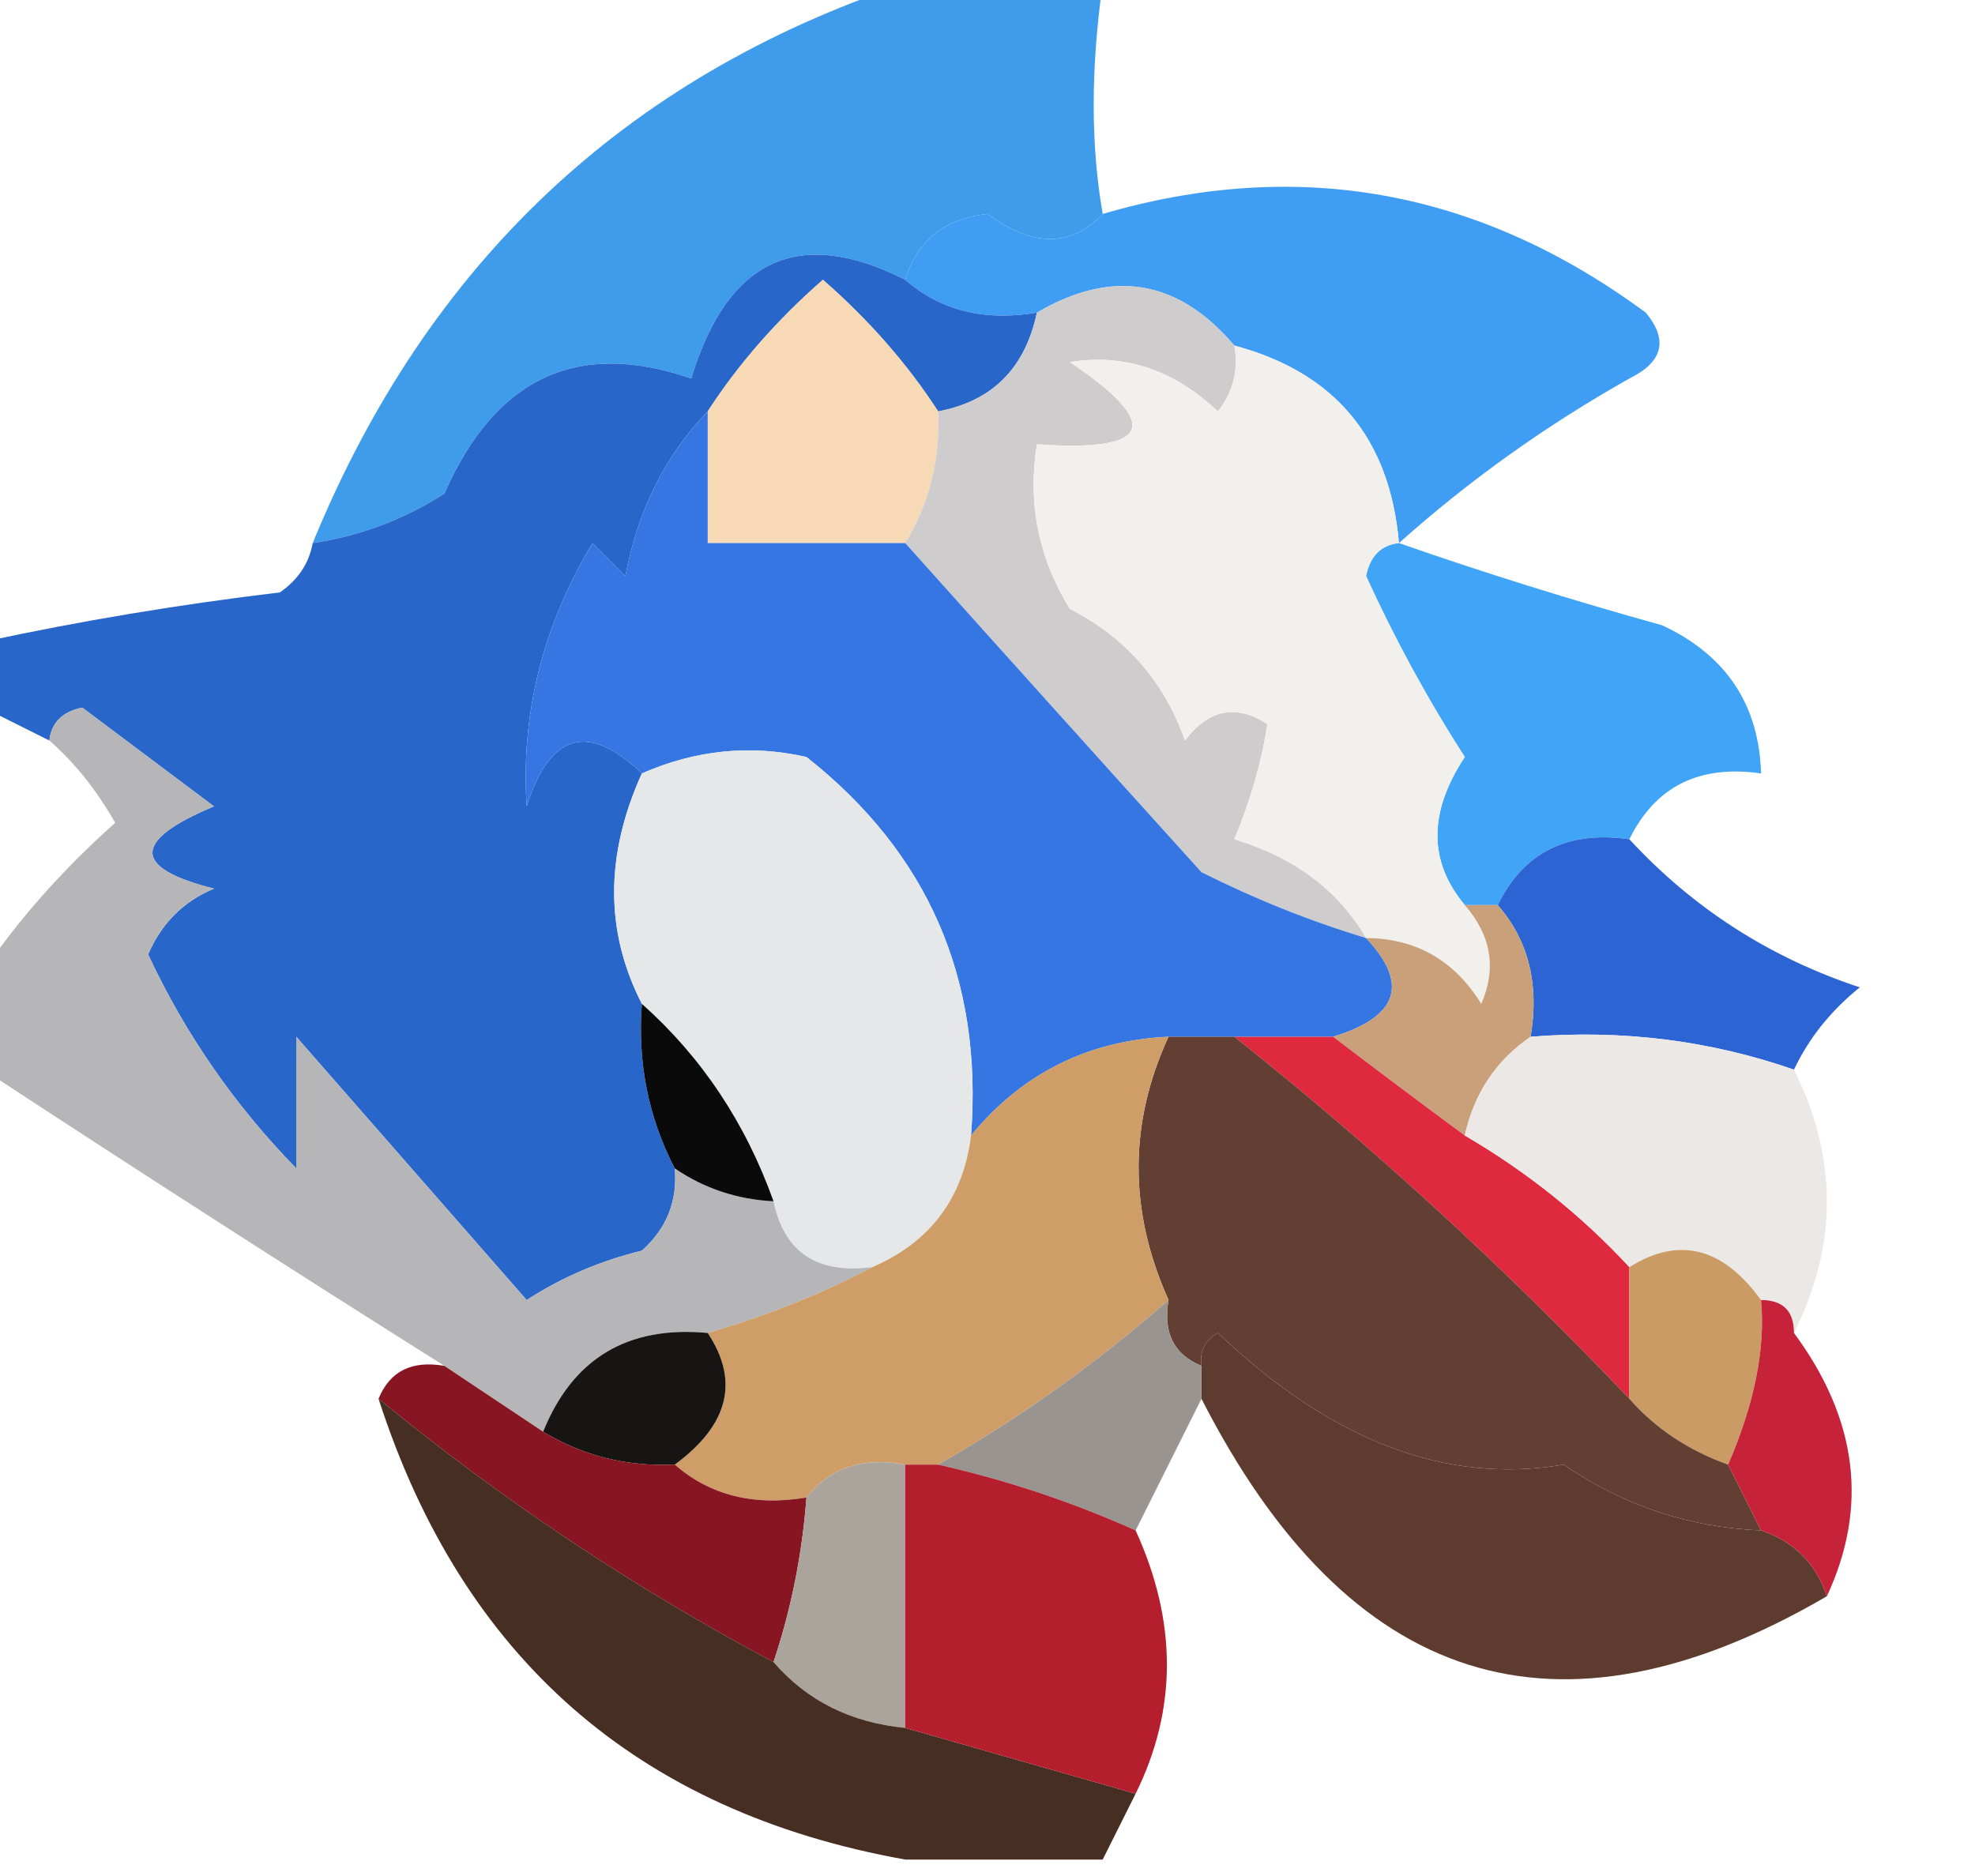 <?xml version="1.0" encoding="UTF-8"?>
<!DOCTYPE svg PUBLIC "-//W3C//DTD SVG 1.1//EN" "http://www.w3.org/Graphics/SVG/1.1/DTD/svg11.dtd">
<svg xmlns="http://www.w3.org/2000/svg" version="1.1" width="60px" height="57px" style="shape-rendering:geometricPrecision; text-rendering:geometricPrecision; image-rendering:optimizeQuality; fill-rule:evenodd; clip-rule:evenodd" xmlns:xlink="http://www.w3.org/1999/xlink">
<g><path style="opacity:1" fill="#3e9ceb" d="M 27.5,-0.5 C 29.5,-0.5 31.5,-0.5 33.5,-0.5C 33.135,2.079 33.135,4.412 33.5,6.5C 32.54,7.515 31.373,7.515 30,6.5C 28.699,6.639 27.866,7.305 27.5,8.5C 24.268,6.864 22.101,7.864 21,11.5C 17.546,10.307 15.046,11.473 13.5,15C 12.255,15.791 10.922,16.291 9.5,16.5C 12.976,8.02 18.976,2.353 27.5,-0.5 Z"/></g>
<g><path style="opacity:1" fill="#3f9df3" d="M 42.5,16.5 C 42.223,13.317 40.556,11.317 37.5,10.5C 35.792,8.488 33.792,8.154 31.5,9.5C 29.901,9.768 28.568,9.434 27.5,8.5C 27.866,7.305 28.699,6.639 30,6.5C 31.373,7.515 32.54,7.515 33.5,6.5C 39.438,4.766 44.938,5.766 50,9.5C 50.688,10.332 50.521,10.998 49.5,11.5C 46.961,12.931 44.628,14.598 42.5,16.5 Z"/></g>
<g><path style="opacity:1" fill="#2966ca" d="M 27.5,8.5 C 28.568,9.434 29.901,9.768 31.5,9.5C 31.144,11.19 30.144,12.19 28.5,12.5C 27.571,11.064 26.405,9.731 25,8.5C 23.595,9.731 22.429,11.064 21.5,12.5C 20.207,13.842 19.374,15.509 19,17.5C 18.667,17.167 18.333,16.833 18,16.5C 16.487,19.024 15.82,21.691 16,24.5C 16.704,22.273 17.871,21.94 19.5,23.5C 18.377,25.979 18.377,28.312 19.5,30.5C 19.366,32.291 19.699,33.958 20.5,35.5C 20.586,36.496 20.252,37.329 19.5,38C 18.234,38.309 17.067,38.809 16,39.5C 13.667,36.833 11.333,34.167 9,31.5C 9,32.833 9,34.167 9,35.5C 7.124,33.578 5.624,31.411 4.5,29C 4.905,28.055 5.572,27.388 6.5,27C 4.009,26.374 4.009,25.541 6.5,24.5C 5.167,23.5 3.833,22.5 2.5,21.5C 1.893,21.624 1.56,21.957 1.5,22.5C 0.833,22.167 0.167,21.833 -0.5,21.5C -0.5,20.833 -0.5,20.167 -0.5,19.5C 2.456,18.863 5.456,18.363 8.5,18C 9.056,17.617 9.389,17.117 9.5,16.5C 10.922,16.291 12.255,15.791 13.5,15C 15.046,11.473 17.546,10.307 21,11.5C 22.101,7.864 24.268,6.864 27.5,8.5 Z"/></g>
<g><path style="opacity:1" fill="#f7dab5" d="M 28.5,12.5 C 28.567,13.959 28.234,15.292 27.5,16.5C 25.5,16.5 23.5,16.5 21.5,16.5C 21.5,15.167 21.5,13.833 21.5,12.5C 22.429,11.064 23.595,9.731 25,8.5C 26.405,9.731 27.571,11.064 28.5,12.5 Z"/></g>
<g><path style="opacity:1" fill="#cecccc" d="M 37.5,10.5 C 37.631,11.239 37.464,11.906 37,12.5C 35.663,11.235 34.163,10.735 32.5,11C 35.332,12.908 34.999,13.741 31.5,13.5C 31.215,15.288 31.548,16.955 32.5,18.5C 34.197,19.364 35.363,20.697 36,22.5C 36.718,21.549 37.551,21.383 38.5,22C 38.335,23.117 38.002,24.284 37.5,25.5C 39.332,26.057 40.665,27.057 41.5,28.5C 39.805,27.989 38.139,27.322 36.5,26.5C 33.427,23.101 30.427,19.768 27.5,16.5C 28.234,15.292 28.567,13.959 28.5,12.5C 30.144,12.19 31.144,11.19 31.5,9.5C 33.792,8.154 35.792,8.488 37.5,10.5 Z"/></g>
<g><path style="opacity:1" fill="#3576e3" d="M 21.5,12.5 C 21.5,13.833 21.5,15.167 21.5,16.5C 23.5,16.5 25.5,16.5 27.5,16.5C 30.427,19.768 33.427,23.101 36.5,26.5C 38.139,27.322 39.805,27.989 41.5,28.5C 42.815,29.895 42.481,30.895 40.5,31.5C 39.5,31.5 38.5,31.5 37.5,31.5C 36.833,31.5 36.167,31.5 35.5,31.5C 33.053,31.615 31.053,32.615 29.5,34.5C 29.864,29.753 28.198,25.919 24.5,23C 22.803,22.616 21.137,22.782 19.5,23.5C 17.871,21.94 16.704,22.273 16,24.5C 15.82,21.691 16.487,19.024 18,16.5C 18.333,16.833 18.667,17.167 19,17.5C 19.374,15.509 20.207,13.842 21.5,12.5 Z"/></g>
<g><path style="opacity:1" fill="#40a4f7" d="M 42.5,16.5 C 45.023,17.384 47.69,18.218 50.5,19C 52.439,19.908 53.439,21.408 53.5,23.5C 51.62,23.229 50.287,23.896 49.5,25.5C 47.62,25.229 46.287,25.896 45.5,27.5C 45.167,27.5 44.833,27.5 44.5,27.5C 43.392,26.177 43.392,24.677 44.5,23C 43.38,21.263 42.38,19.429 41.5,17.5C 41.624,16.893 41.957,16.56 42.5,16.5 Z"/></g>
<g><path style="opacity:1" fill="#f2f0ec" d="M 37.5,10.5 C 40.556,11.317 42.223,13.317 42.5,16.5C 41.957,16.56 41.624,16.893 41.5,17.5C 42.38,19.429 43.38,21.263 44.5,23C 43.392,24.677 43.392,26.177 44.5,27.5C 45.303,28.423 45.47,29.423 45,30.5C 44.184,29.177 43.017,28.511 41.5,28.5C 40.665,27.057 39.332,26.057 37.5,25.5C 38.002,24.284 38.335,23.117 38.5,22C 37.551,21.383 36.718,21.549 36,22.5C 35.363,20.697 34.197,19.364 32.5,18.5C 31.548,16.955 31.215,15.288 31.5,13.5C 34.999,13.741 35.332,12.908 32.5,11C 34.163,10.735 35.663,11.235 37,12.5C 37.464,11.906 37.631,11.239 37.5,10.5 Z"/></g>
<g><path style="opacity:1" fill="#e5e7e9" d="M 29.5,34.5 C 29.262,36.404 28.262,37.738 26.5,38.5C 24.821,38.715 23.821,38.048 23.5,36.5C 22.649,34.118 21.316,32.118 19.5,30.5C 18.377,28.312 18.377,25.979 19.5,23.5C 21.137,22.782 22.803,22.616 24.5,23C 28.198,25.919 29.864,29.753 29.5,34.5 Z"/></g>
<g><path style="opacity:1" fill="#b6b6b8" d="M 1.5,22.5 C 1.56,21.957 1.893,21.624 2.5,21.5C 3.833,22.5 5.167,23.5 6.5,24.5C 4.009,25.541 4.009,26.374 6.5,27C 5.572,27.388 4.905,28.055 4.5,29C 5.624,31.411 7.124,33.578 9,35.5C 9,34.167 9,32.833 9,31.5C 11.333,34.167 13.667,36.833 16,39.5C 17.067,38.809 18.234,38.309 19.5,38C 20.252,37.329 20.586,36.496 20.5,35.5C 21.391,36.11 22.391,36.443 23.5,36.5C 23.821,38.048 24.821,38.715 26.5,38.5C 24.972,39.309 23.306,39.976 21.5,40.5C 19.067,40.273 17.401,41.273 16.5,43.5C 15.5,42.833 14.5,42.167 13.5,41.5C 8.904,38.606 4.237,35.606 -0.5,32.5C -0.5,31.5 -0.5,30.5 -0.5,29.5C 0.596,27.897 1.93,26.397 3.5,25C 2.934,24.005 2.267,23.172 1.5,22.5 Z"/></g>
<g><path style="opacity:1" fill="#2d64d3" d="M 49.5,25.5 C 51.433,27.596 53.767,29.096 56.5,30C 55.62,30.708 54.953,31.542 54.5,32.5C 51.946,31.612 49.279,31.279 46.5,31.5C 46.768,29.901 46.434,28.568 45.5,27.5C 46.287,25.896 47.62,25.229 49.5,25.5 Z"/></g>
<g><path style="opacity:1" fill="#0a0a0a" d="M 19.5,30.5 C 21.316,32.118 22.649,34.118 23.5,36.5C 22.391,36.443 21.391,36.11 20.5,35.5C 19.699,33.958 19.366,32.291 19.5,30.5 Z"/></g>
<g><path style="opacity:1" fill="#caa07b" d="M 44.5,27.5 C 44.833,27.5 45.167,27.5 45.5,27.5C 46.434,28.568 46.768,29.901 46.5,31.5C 45.449,32.222 44.782,33.222 44.5,34.5C 43.128,33.488 41.795,32.488 40.5,31.5C 42.481,30.895 42.815,29.895 41.5,28.5C 43.017,28.511 44.184,29.177 45,30.5C 45.47,29.423 45.303,28.423 44.5,27.5 Z"/></g>
<g><path style="opacity:1" fill="#df293e" d="M 37.5,31.5 C 38.5,31.5 39.5,31.5 40.5,31.5C 41.795,32.488 43.128,33.488 44.5,34.5C 46.389,35.604 48.055,36.937 49.5,38.5C 49.5,39.833 49.5,41.167 49.5,42.5C 45.699,38.503 41.699,34.836 37.5,31.5 Z"/></g>
<g><path style="opacity:1" fill="#ece8e6" d="M 46.5,31.5 C 49.279,31.279 51.946,31.612 54.5,32.5C 55.833,35.167 55.833,37.833 54.5,40.5C 54.5,39.833 54.167,39.5 53.5,39.5C 52.335,37.891 51.001,37.557 49.5,38.5C 48.055,36.937 46.389,35.604 44.5,34.5C 44.782,33.222 45.449,32.222 46.5,31.5 Z"/></g>
<g><path style="opacity:1" fill="#ca9b64" d="M 53.5,39.5 C 53.635,40.981 53.301,42.647 52.5,44.5C 51.291,44.068 50.291,43.401 49.5,42.5C 49.5,41.167 49.5,39.833 49.5,38.5C 51.001,37.557 52.335,37.891 53.5,39.5 Z"/></g>
<g><path style="opacity:1" fill="#5d3c2f" d="M 53.5,46.5 C 54.5,46.833 55.167,47.5 55.5,48.5C 47.315,53.273 40.982,51.273 36.5,42.5C 36.5,42.167 36.5,41.833 36.5,41.5C 36.435,41.062 36.601,40.728 37,40.5C 40.44,43.781 43.94,45.114 47.5,44.5C 49.323,45.747 51.323,46.414 53.5,46.5 Z"/></g>
<g><path style="opacity:1" fill="#623e33" d="M 35.5,31.5 C 36.167,31.5 36.833,31.5 37.5,31.5C 41.699,34.836 45.699,38.503 49.5,42.5C 50.291,43.401 51.291,44.068 52.5,44.5C 52.833,45.167 53.167,45.833 53.5,46.5C 51.323,46.414 49.323,45.747 47.5,44.5C 43.94,45.114 40.44,43.781 37,40.5C 36.601,40.728 36.435,41.062 36.5,41.5C 35.662,41.158 35.328,40.492 35.5,39.5C 34.286,36.796 34.286,34.129 35.5,31.5 Z"/></g>
<g><path style="opacity:1" fill="#cf9d68" d="M 35.5,31.5 C 34.286,34.129 34.286,36.796 35.5,39.5C 33.305,41.424 30.972,43.091 28.5,44.5C 28.167,44.5 27.833,44.5 27.5,44.5C 26.209,44.263 25.209,44.596 24.5,45.5C 22.901,45.768 21.568,45.434 20.5,44.5C 22.138,43.295 22.471,41.962 21.5,40.5C 23.306,39.976 24.972,39.309 26.5,38.5C 28.262,37.738 29.262,36.404 29.5,34.5C 31.053,32.615 33.053,31.615 35.5,31.5 Z"/></g>
<g><path style="opacity:1" fill="#161514" d="M 21.5,40.5 C 22.471,41.962 22.138,43.295 20.5,44.5C 19.041,44.567 17.708,44.234 16.5,43.5C 17.401,41.273 19.067,40.273 21.5,40.5 Z"/></g>
<g><path style="opacity:1" fill="#999490" d="M 35.5,39.5 C 35.328,40.492 35.662,41.158 36.5,41.5C 36.5,41.833 36.5,42.167 36.5,42.5C 35.833,43.833 35.167,45.167 34.5,46.5C 32.579,45.637 30.579,44.971 28.5,44.5C 30.972,43.091 33.305,41.424 35.5,39.5 Z"/></g>
<g><path style="opacity:1" fill="#c6233b" d="M 53.5,39.5 C 54.167,39.5 54.5,39.833 54.5,40.5C 56.434,43.117 56.767,45.783 55.5,48.5C 55.167,47.5 54.5,46.833 53.5,46.5C 53.167,45.833 52.833,45.167 52.5,44.5C 53.301,42.647 53.635,40.981 53.5,39.5 Z"/></g>
<g><path style="opacity:1" fill="#871522" d="M 11.5,42.5 C 11.842,41.662 12.508,41.328 13.5,41.5C 14.5,42.167 15.5,42.833 16.5,43.5C 17.708,44.234 19.041,44.567 20.5,44.5C 21.568,45.434 22.901,45.768 24.5,45.5C 24.371,47.216 24.038,48.883 23.5,50.5C 19.228,48.226 15.228,45.559 11.5,42.5 Z"/></g>
<g><path style="opacity:1" fill="#aba49c" d="M 27.5,44.5 C 27.5,47.167 27.5,49.833 27.5,52.5C 25.847,52.34 24.514,51.674 23.5,50.5C 24.038,48.883 24.371,47.216 24.5,45.5C 25.209,44.596 26.209,44.263 27.5,44.5 Z"/></g>
<g><path style="opacity:1" fill="#462e23" d="M 11.5,42.5 C 15.228,45.559 19.228,48.226 23.5,50.5C 24.514,51.674 25.847,52.34 27.5,52.5C 29.833,53.167 32.167,53.833 34.5,54.5C 34.167,55.167 33.833,55.833 33.5,56.5C 31.5,56.5 29.5,56.5 27.5,56.5C 19.376,55.044 14.043,50.377 11.5,42.5 Z"/></g>
<g><path style="opacity:1" fill="#b51f2d" d="M 27.5,44.5 C 27.833,44.5 28.167,44.5 28.5,44.5C 30.579,44.971 32.579,45.637 34.5,46.5C 35.767,49.272 35.767,51.939 34.5,54.5C 32.167,53.833 29.833,53.167 27.5,52.5C 27.5,49.833 27.5,47.167 27.5,44.5 Z"/></g>
</svg>
